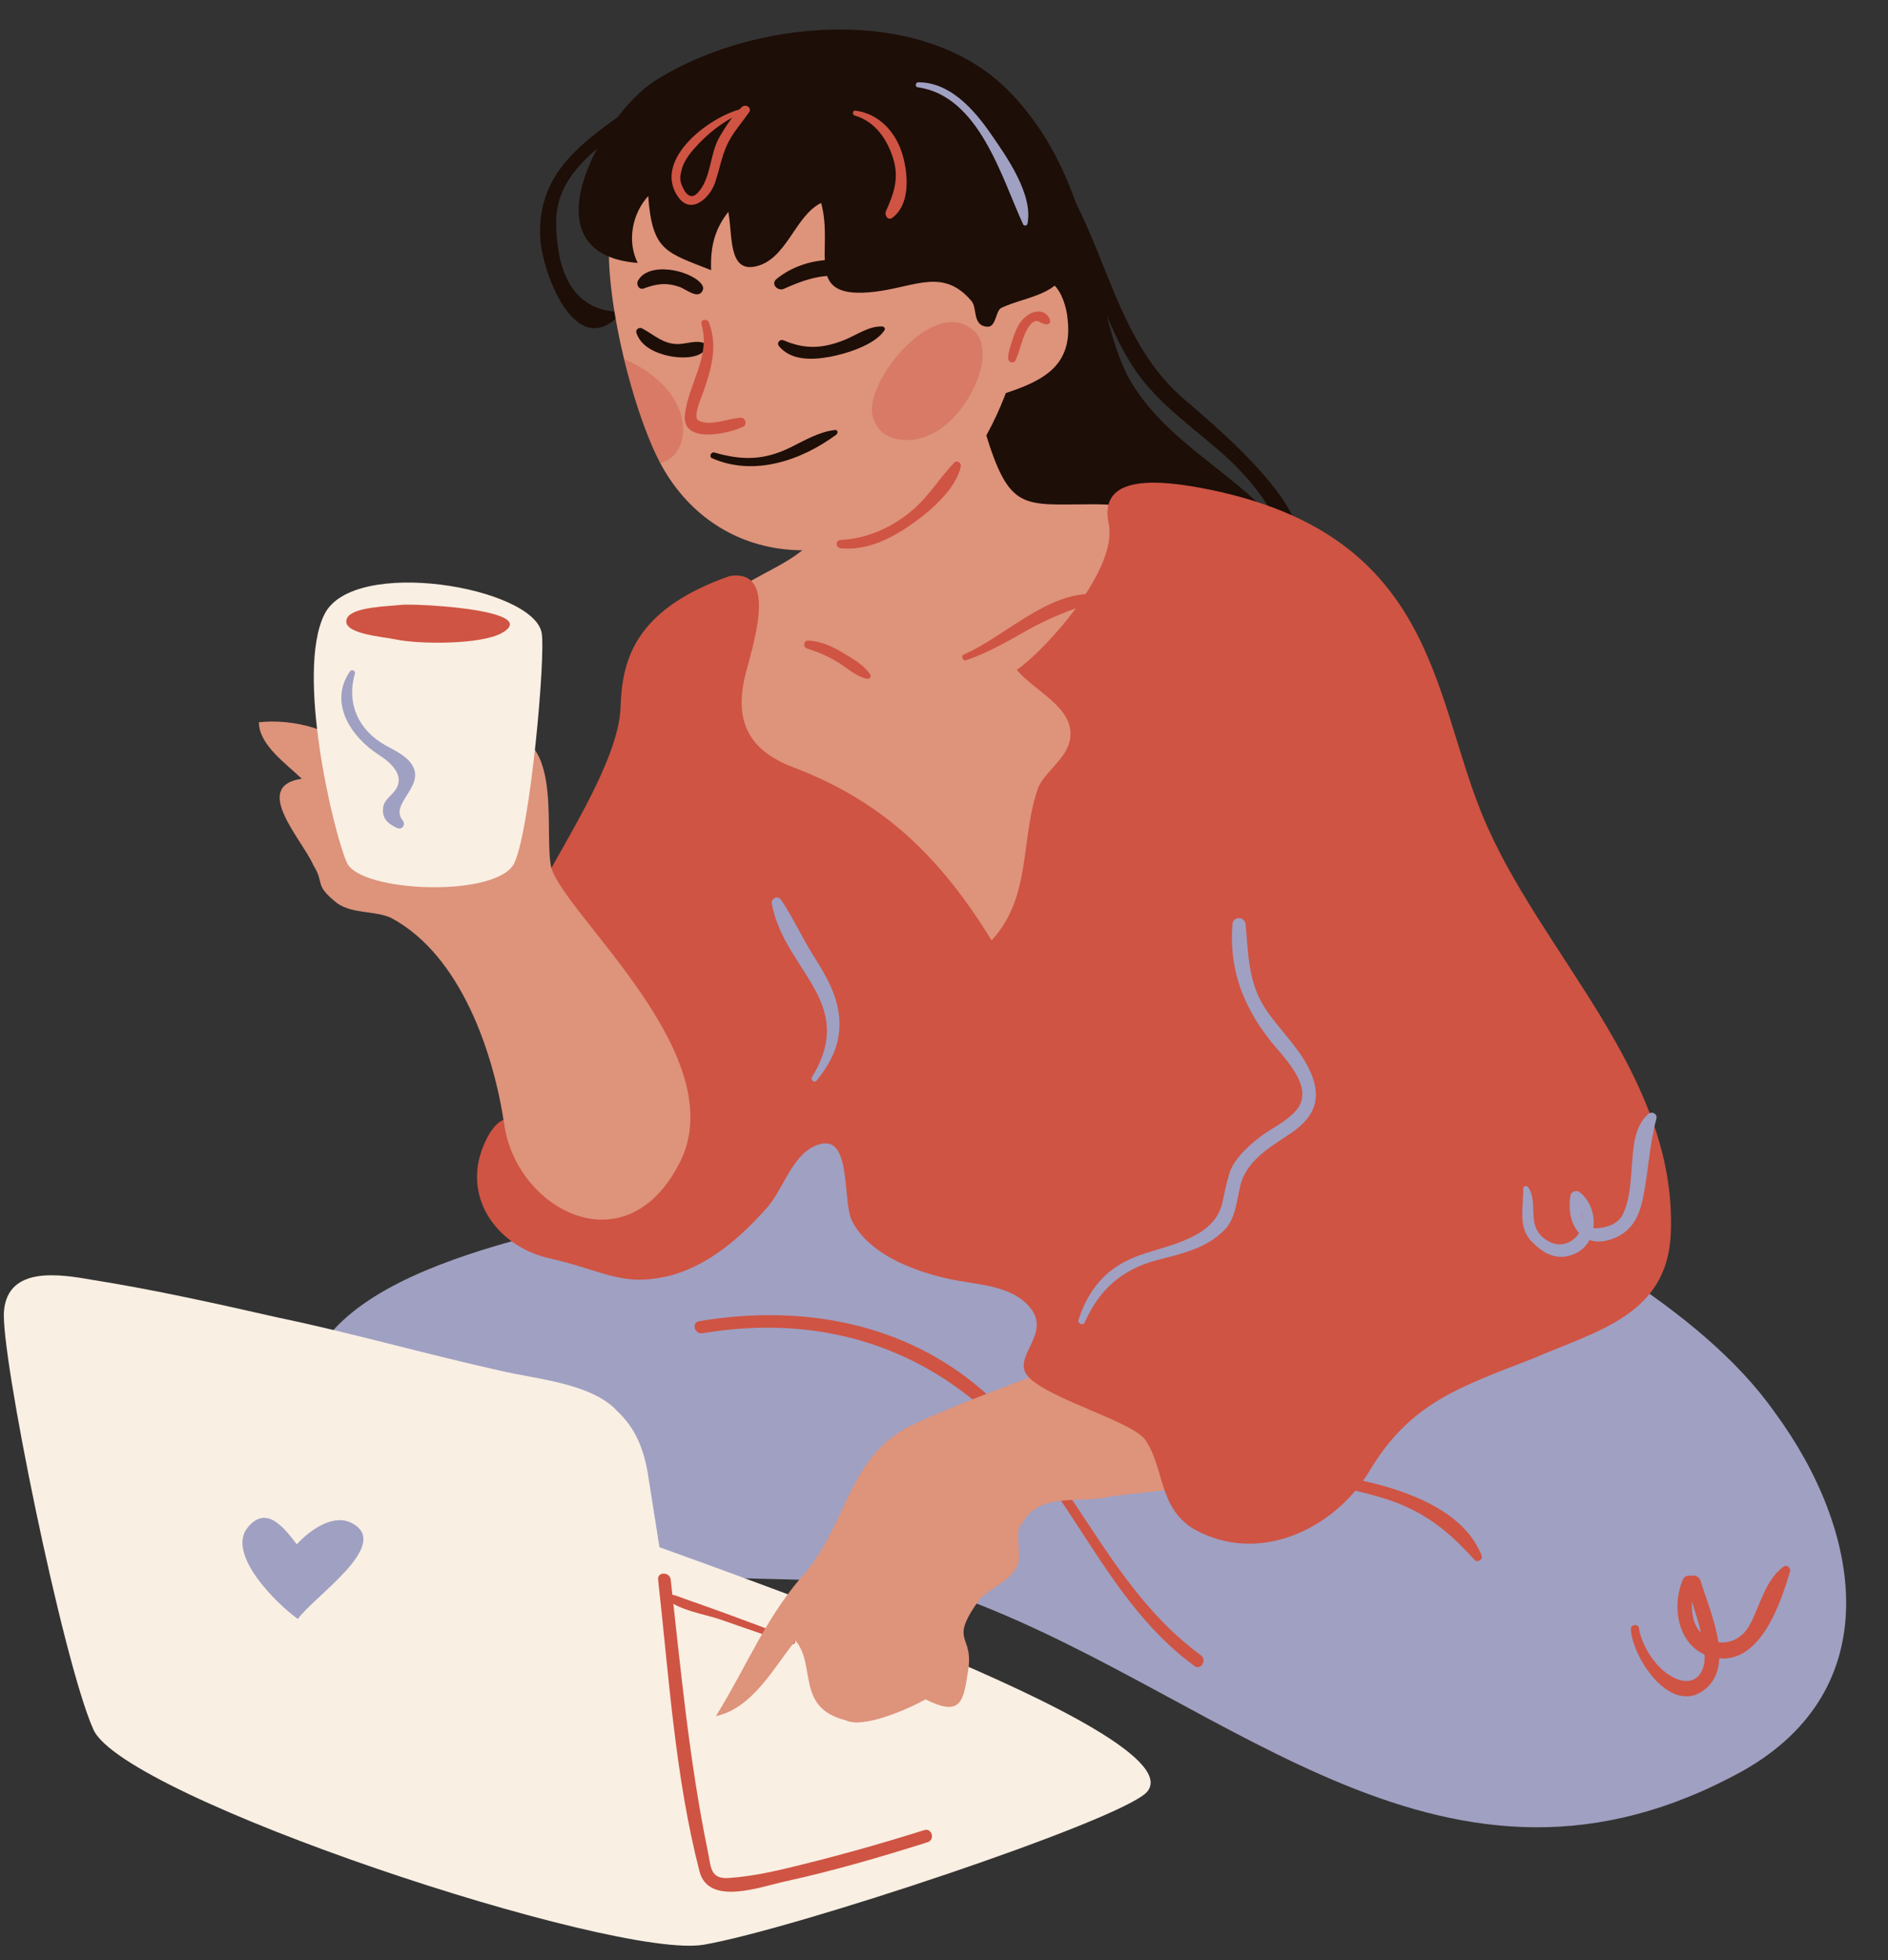 <?xml version="1.0" encoding="UTF-8"?><svg xmlns="http://www.w3.org/2000/svg" xmlns:xlink="http://www.w3.org/1999/xlink" height="511.5" preserveAspectRatio="xMidYMid meet" version="1.0" viewBox="-1.0 -7.7 492.7 511.5" width="492.7" zoomAndPan="magnify"><rect x="-1.0" y="-7.7" width="492.7" height="511.5" fill="#333333" stroke="none"/><g><g><g id="change1_1"><path d="M252.131,16.015c12.442,8.849,20.224,21.276,26.401,34.988c5.57,12.364,8.916,26.16,16.48,37.515 c6.251,9.384,15.956,15.685,24.154,23.167c6.01,5.486,20.537,21.306,10.721,28.83c-1.052,0.807-0.498,2.919,0.993,2.355 c23.674-8.947-16.614-40.802-23.645-47.085c-13.174-11.771-17.677-28.777-24.596-44.44c-6.601-14.943-15.461-28.219-29.615-36.859 C252.034,13.882,251.218,15.365,252.131,16.015L252.131,16.015z" fill="#1D0E07"/></g><g id="change1_2"><path d="M167.499,17.587c-13.556,10.127-28.775,17.9-27.475,37.247c0.555,8.264,8.774,31.387,20.325,20.006 c0.464-0.457,0.097-1.179-0.503-1.215c-12.423-0.733-15.621-12.238-15.706-23.233c-0.118-15.179,15.617-21.73,24.688-31.083 C169.666,18.444,168.525,16.82,167.499,17.587L167.499,17.587z" fill="#1D0E07"/></g><g><g id="change1_3"><path d="M263.106,16.96c21.884,22.978,21.2,55.493,29.953,73c12.036,22.978,41.579,29.543,48.144,55.803 c6.565,28.449-1.094,52.52-31.731,57.991c-26.26,4.377-45.955-3.283-60.18-26.26c-18.601-33.919-27.354-88.628-19.695-126.924" fill="#1D0E07"/></g><g id="change2_7"><path d="M218.381,265.252c-18.054,1.641-30.363,36.431-48.417,41.355c-27.901,8.206-91.911,16.413-91.911,52.52 c1.641,62.368,139.507,36.108,173.974,50.879c68.933,26.26,124.736,86.987,201.875,44.314 c37.749-21.336,31.184-62.368,8.206-93.552c-19.695-27.901-59.086-47.597-88.628-64.009l0,0" fill="#A0A0C2"/></g><g id="change3_11"><path d="M182.315,340.182c30.886-5.197,59.102,3.5,80.479,26.662c17.48,18.941,26.573,44.619,47.926,60.161 c1.701,1.238,3.324-1.589,1.644-2.812c-24.375-17.741-34.063-48.982-56.56-68.739c-20.704-18.181-47.794-22.882-74.354-18.412 C179.381,337.39,180.261,340.528,182.315,340.182L182.315,340.182z" fill="#CF5443"/></g><g id="change3_12"><path d="M265.457,370.266c21.484,6.817,43.428,6.482,65.613,7.898c9.709,0.62,19.348,2.171,28.669,4.972 c10.359,3.113,16.984,8.329,24.05,16.171c0.722,0.801,2.27-0.035,1.865-1.085c-5.957-15.455-30.116-20.035-44.268-21.784 c-10.769-1.331-21.451-1.222-32.272-1.528c-14.729-0.417-28.879-3.61-43.398-5.584C265.11,369.244,264.84,370.07,265.457,370.266 L265.457,370.266z" fill="#CF5443"/></g><g><g><g><g><g><g id="change4_1"><path d="M163.504,393.188c10.57,4.374,149.278,51.143,134.699,66.816 c-7.654,7.654-92.215,35.72-115.543,39.729S31.398,461.48,23.379,443.602c-8.019-17.878-24.421-98.776-23.327-109.346 c1.093-11.664,14.58-9.477,22.963-8.019c16.037,2.551,32.439,6.196,48.477,9.841c19.318,4.009,38.271,9.477,57.954,13.851 c9.112,2.187,24.056,3.28,30.617,10.57c4.738,4.374,6.925,9.841,8.019,16.402c0.729,4.738,17.119,107.654,16.754,112.393" fill="#F9EFE3"/></g><g id="change3_9"><path d="M206.05,419.946c-5.822-2.264-11.662-4.458-17.529-6.6c-3.634-1.327-7.278-2.62-10.93-3.894 c-1.299-0.453-3.179-1.386-4.608-1.035c-0.266,0.065-0.455,0.44-0.276,0.678c2.415,3.206,10.531,4.469,14.068,5.713 c6.287,2.21,12.582,4.371,18.913,6.449C206.536,421.534,206.85,420.256,206.05,419.946L206.05,419.946z" fill="#CF5443"/></g></g></g><g id="change3_10"><path d="M240.195,469.829c-10.202,3.221-20.509,6.148-30.888,8.742c-6.601,1.65-13.372,3.321-20.182,3.756 c-4.849,0.31-4.564-2.879-5.411-6.979c-4.812-23.282-7.048-47.268-9.687-70.879c-0.232-2.079-3.517-2.102-3.283,0 c2.814,25.171,4.45,51.579,10.808,76.144c2.357,9.108,15.933,4.005,22.324,2.609c12.545-2.741,24.95-6.362,37.192-10.227 C243.078,472.36,242.219,469.19,240.195,469.829L240.195,469.829z" fill="#CF5443"/></g></g></g></g><g><g fill="#DE937B" id="change5_5"><path d="M265.146,70.48c7.089-11.106,11.972-1.359,12.469,5.211c1.361,11.972-6.311,15.968-16.317,19.228" fill="inherit"/><path d="M264.967,45.116c7.639,23.208-2.331,59.735-20.035,75.728c-23.906,21.596-56.986,20.104-72.446-5.606 c-7.947-13.217-16.437-47.213-14.234-62.876c1.072-7.624,2.943-37.164,48.197-44.394S260.277,30.868,264.967,45.116z" fill="inherit"/></g><g id="change1_5"><path d="M165.074,79.148c1.171,3.56,4.96,5.259,8.386,6.011c2.773,0.609,8.272,0.922,9.802-1.995 c0.215-0.409,0.137-1.027-0.327-1.246c-2.207-1.043-4.778,0.196-7.17,0.16c-3.806-0.058-6.072-2.427-9.185-4.089 C165.828,77.588,164.778,78.25,165.074,79.148L165.074,79.148z" fill="#1D0E07"/></g><g id="change1_6"><path d="M202.317,82.665c3.248,3.834,8.758,3.562,13.282,2.726c4.329-0.8,11.74-3.104,14.23-6.93 c0.282-0.433-0.097-0.935-0.554-0.965c-3.44-0.223-6.92,2.337-10.027,3.558c-5.643,2.216-10.136,2.44-15.735,0.061 C202.489,80.678,201.56,81.771,202.317,82.665L202.317,82.665z" fill="#1D0E07"/></g><g><g id="change5_1"><path d="M183.022,76.687c5.542,14.368-16.96,32.825,9.3,25.87" fill="#DE937B"/></g><g id="change3_5"><path d="M182.07,76.949c2.434,8.43-3.407,15.479-4.334,23.533c-0.905,7.861,11.602,4.939,15.215,3.149 c1.114-0.552,0.578-2.363-0.628-2.318c-3.307,0.125-7.932,2.342-11.051,0.715c-1.593-0.831,0.893-6.373,1.268-7.455 c2.062-5.938,3.874-12.034,1.434-18.149C183.515,75.272,181.709,75.696,182.07,76.949L182.07,76.949z" fill="#CF5443"/></g></g><g id="change1_7"><path d="M166.964,67.578c3.403-1.243,5.806-1.622,9.379-0.418c1.594,0.537,5.059,3.567,6.086,0.776 c0.212-0.577-0.063-1.174-0.425-1.607c-3.028-3.631-13.876-5.883-16.546-0.709C164.967,66.571,165.786,68.008,166.964,67.578 L166.964,67.578z" fill="#1D0E07"/></g><g id="change1_8"><path d="M203.526,67.676c7.443-3.336,13.45-4.96,21.256-1.464c2.108,0.944,3.784-1.797,1.825-3.122 c-7.246-4.903-18.478-3.429-25.024,2.069C200.08,66.422,201.995,68.363,203.526,67.676L203.526,67.676z" fill="#1D0E07"/></g><g id="change1_9"><path d="M184.803,111.851c10.831,4.817,23.254,0.675,32.462-6.162c0.446-0.331,0.384-1.274-0.324-1.195 c-4.243,0.478-7.846,2.674-11.644,4.542c-6.872,3.38-12.551,3.446-19.872,1.338 C184.564,110.126,183.953,111.473,184.803,111.851L184.803,111.851z" fill="#1D0E07"/></g></g><g id="change5_2"><path d="M255.857,104.185c6.565,21.884,9.848,19.695,28.449,19.695c17.507,0,25.166,5.471,26.26,24.072 c2.188,24.072-8.753,54.709-15.318,77.686c-2.188,9.848-4.377,24.072-15.318,26.26c-14.224,2.188-32.825-16.413-43.767-24.072 c-18.601-12.036-67.839-41.579-55.803-70.027c8.753-20.789,47.05-15.318,28.449-47.05" fill="#DE937B"/></g><g id="change5_3"><path d="M319.319,340.527l-5.471-13.13c-22.978,18.601-49.238,24.072-75.498,36.108 c-17.507,7.659-17.507,24.072-28.449,38.296c-10.941,12.036-15.318,24.072-24.072,38.296c9.848-2.188,15.318-13.13,20.789-19.695 c5.471,6.565,0,17.507,13.13,20.789c4.377,2.188,15.866-2.735,20.789-5.471c8.753,4.377,9.848,1.094,10.942-6.565 c2.188-10.942-5.471-7.659,3.283-19.695c3.283-3.283,7.659-4.377,9.848-8.753c1.094-3.283-1.094-8.753,1.094-10.942 c4.377-7.659,13.13-5.471,20.789-6.565c10.942-2.188,37.202-2.188,44.861-10.942C340.108,362.41,330.261,343.809,319.319,340.527 z" fill="#DE937B"/></g><g id="change3_6" opacity=".4"><path d="M226.849,101.21c1.774,6.753,11.151,7.932,18.247,2.5c8.156-6.244,13.707-20.079,8.011-25.152 C242.457,69.07,223.876,92.935,226.849,101.21z" fill="#CF5443"/></g><g id="change3_7" opacity=".4"><path d="M171.335,113.103c-0.016,0-0.016,0-0.033,0.016c-3.447-6.549-6.877-16.626-9.421-27.064 c4.53,1.789,9.06,5.006,11.948,8.797C179.262,101.959,178.081,111.33,171.335,113.103z" fill="#CF5443"/></g><g id="change3_13"><path d="M263.98,86.369c1.422-2.956,1.667-6.218,3.616-9.002c0.364-0.52,0.884-1.021,1.49-1.235 c0.834-0.295,1.449,0.364,2.17,0.63c1.538,0.568,2.387-0.377,1.368-1.78c-2.125-2.928-5.812-0.751-7.341,1.417 c-1.034,1.465-1.649,3.262-2.189,4.956c-0.449,1.41-1.014,3.011-1.001,4.503C262.1,86.812,263.527,87.311,263.98,86.369 L263.98,86.369z" fill="#CF5443"/></g><g id="change1_4"><path d="M169.78,13.481c-13.486,8.627-34.467,45.079-4.366,47.428c-2.814-5.653-1.476-12.787,2.745-17.457 c1.067,14.49,4.698,14.662,16.41,19.346c-0.193-6.098,0.867-10.57,4.492-15.22c1.158,5.996-0.071,15.7,6.977,14.272 c8.247-1.67,10.356-13.226,17.247-16.596c3.525,12.721-5.187,25.476,14.097,23.159c10.488-1.26,17.784-6.306,25.166,2.471 c1.518,1.805,0.174,6.365,4.019,6.669c2.491,0.197,2.169-4.166,3.753-4.92c5.836-2.775,13.727-3.047,17.169-9.62 c5.914-11.295-3.601-30.94-9.87-40.344C247.357-7.727,197.357-4.157,169.78,13.481z" fill="#1D0E07"/></g><g id="change3_14"><path d="M218.381,135.352c7.026,0.707,13.502-2.677,19.071-6.65c4.589-3.274,11.014-8.881,12.282-14.67 c0.212-0.968-0.968-1.77-1.714-0.998c-3.856,3.989-6.552,8.66-10.873,12.353c-5.29,4.521-11.791,7.464-18.765,7.811 C216.973,133.268,217.017,135.215,218.381,135.352L218.381,135.352z" fill="#CF5443"/></g><g id="change3_15"><path d="M288.339,129.003c2.462,11.489-15.796,32.352-24.002,38.097c4.103,4.924,13.13,9.027,13.951,15.592 c0.821,6.565-5.744,9.848-8.206,14.771c-4.924,13.13-1.641,28.722-12.309,40.211c-13.13-21.336-27.901-36.107-51.698-45.134 c-11.664-4.424-15.403-11.984-12.691-23.638c1.657-7.114,9.241-28.276-3.934-26.298c-25.621,8.903-28.12,22.854-28.512,34.343 c-0.392,11.489-10.668,28.722-18.054,41.852c-4.103,6.565-9.027,11.489-6.565,18.875c1.641,7.386,9.027,14.771,11.489,21.336 c6.565,14.771,6.565,27.901,10.668,42.673c-14.771,3.283-22.978-28.722-32.005-13.13c-8.206,14.771,1.641,28.722,15.592,32.005 c14.771,3.283,19.076,7.782,32.207,4.5c10.036-2.868,18.118-9.988,24.907-17.64c4.037-4.551,6.399-13.181,12.159-15.954 c10.403-5.007,7.228,14.031,10.058,19.509c4.798,9.281,17.977,13.766,27.632,15.495c6.35,1.137,14.149,1.574,18.652,6.853 c6.173,7.236-5.335,13.206-0.114,18.433c5.858,5.865,27.353,11.583,30.418,16.4c4.924,7.386,3.283,17.233,12.309,22.978 c17.233,9.848,36.928,0,45.955-14.771c10.668-18.054,23.798-22.157,42.673-29.543c17.233-7.386,35.287-11.489,36.108-32.825 c1.641-41.852-34.467-73.036-49.238-109.144c-13.13-32.005-12.435-73.704-73.162-85.193 C297.564,116.806,285.877,117.514,288.339,129.003z" fill="#CF5443"/></g><g id="change5_4"><path d="M92.999,189.598c-6.1-6.877-17.284-9.824-26.435-8.841c0,5.894,7.117,10.806,11.184,14.736 c-13.217,1.965,0,15.718,3.05,22.594c3.05,4.912,0,4.912,6.1,9.824c4.067,2.947,10.167,1.965,14.234,3.929 c18.301,9.824,26.758,35.525,29.485,54.03c3.239,21.984,31.642,37.479,45.752,9.824c14.11-27.656-29.42-64.123-33.486-76.894 c-2.033-8.841,2.985-33.132-11.249-35.096" fill="#DE937B"/></g><g id="change4_2"><path d="M83.644,152.634c-7.53,15.241,2.369,56.871,5.868,64.747c3.499,7.876,39.591,9.252,43.763,0.001 c4.172-9.251,8.153-53.932,7.078-59.945C138.221,145.524,91.174,137.394,83.644,152.634z" fill="#F9EFE3"/></g><g id="change3_16"><path d="M129.537,153.086c-6.485-2.52-23.413-3.273-25.971-2.951c-3.083,0.389-12.47,0.472-13.977,3.419 c-1.986,4.109,9.376,4.88,12.603,5.576c6.192,1.335,22.369,1.391,27.77-1.657C133.215,155.633,132.378,154.19,129.537,153.086z" fill="#CF5443"/></g></g><g id="change3_1"><path d="M222.04,22.446c5.306,1.518,8.513,6.21,10.058,11.259c1.587,5.184,0.161,9.096-1.92,13.75 c-0.439,0.982,0.578,2.511,1.684,1.684c4.701-3.516,4.148-11.113,2.764-16.131c-1.671-6.058-6.053-11.01-12.413-11.846 C221.464,21.063,221.355,22.25,222.04,22.446L222.04,22.446z" fill="#CF5443"/></g><g id="change3_2"><path d="M193.366,20.538c-8.543,1.547-24.517,13.413-17.298,23.285c3.327,4.55,8.141,0.138,9.489-3.738 c1.47-4.228,1.833-8.007,4.243-11.965c1.4-2.298,3.171-4.331,4.7-6.536c0.795-1.147-0.888-2.243-1.833-1.414 c-2.367,2.075-4.146,4.949-5.761,7.618c-2.78,4.595-2.199,10.97-5.841,14.842c-2.46,2.615-4.064-1.597-4.395-2.759 c-0.324-1.139-0.02-2.379,0.279-3.479c0.712-2.616,2.737-4.874,4.559-6.773c3.215-3.352,7.66-6.672,12.11-8.166 C194.204,21.256,193.964,20.429,193.366,20.538z" fill="#CF5443"/></g><g id="change2_1"><path d="M238.453,15.061c16.094,2.232,21.94,23.642,27.544,35.788c0.222,0.481,1.02,0.352,1.125-0.147 c1.61-7.67-5.597-17.772-9.644-23.609c-4.337-6.254-10.64-13.385-18.851-13.317C237.913,13.782,237.704,14.957,238.453,15.061 L238.453,15.061z" fill="#A0A0C2"/></g><g id="change2_2"><path d="M282.064,337.385c3.703-8.458,9.662-13.809,18.657-16.219c6.551-1.755,12.809-2.924,17.797-7.903 c2.932-2.926,3.253-7.857,4.171-11.634c1.607-6.618,8.027-10.154,13.235-13.669c6.676-4.505,8.187-9.826,4.538-17.061 c-2.913-5.774-8.029-10.36-11.501-15.812c-4.238-6.653-4.189-13.975-4.897-21.548c-0.207-2.213-3.3-2.245-3.462,0 c-0.831,11.494,2.595,20.799,9.504,29.806c3.404,4.438,12.096,12.314,7.4,18.368c-2.481,3.199-6.834,4.98-9.969,7.466 c-3.013,2.39-6.661,5.669-7.79,9.524c-0.694,2.369-1.198,4.752-1.702,7.167c-1.166,5.585-5.557,8.305-10.552,10.323 c-6.552,2.648-12.531,3.072-18.332,7.465c-4.358,3.3-7.066,7.926-8.713,13.046C280.143,337.647,281.659,338.309,282.064,337.385 L282.064,337.385z" fill="#A0A0C2"/></g><g id="change2_3"><path d="M212.081,274.285c5.388-6.564,7.473-13.175,4.915-21.455c-1.276-4.13-3.742-7.981-6.003-11.618 c-2.856-4.596-5.127-9.64-8.143-14.091c-0.865-1.277-2.722-0.467-2.437,1.028c3.338,17.553,22.46,25.639,10.48,45.219 C210.452,274.089,211.528,274.958,212.081,274.285L212.081,274.285z" fill="#A0A0C2"/></g><g id="change3_3"><path d="M209.622,161.529c2.908,0.897,5.533,2.047,8.135,3.631c2.462,1.498,4.644,3.71,7.549,4.242 c0.58,0.106,1.174-0.478,0.811-1.055c-1.603-2.542-4.457-4.038-6.954-5.592c-2.801-1.742-5.931-3.145-9.258-3.317 C208.668,159.374,208.506,161.185,209.622,161.529L209.622,161.529z" fill="#CF5443"/></g><g id="change3_4"><path d="M251.155,164.576c5.491-1.905,10.453-4.713,15.485-7.592c6.179-3.535,12.271-5.777,18.982-8 c0.914-0.303,0.692-1.522-0.218-1.612c-12.51-1.242-24.078,11.039-34.881,15.704C249.667,163.445,250.282,164.879,251.155,164.576 L251.155,164.576z" fill="#CF5443"/></g><g id="change2_4"><path d="M91.496,390.112c-4.941-3.294-11.346,1.124-15.049,5.147c-3.282-4.301-7.955-10.448-12.853-4.326 c-5.471,6.839,7.386,19.695,13.13,23.798C80.828,408.987,100.523,395.857,91.496,390.112z" fill="#A0A0C2"/></g><g id="change2_5"><path d="M90.293,167.526c-5.605,8.206,0.33,17.117,7.639,21.787c3.165,2.022,7.392,5.77,3.688,9.827 c-0.828,0.906-2.352,2.212-2.581,3.53c-0.517,2.978,0.931,4.443,3.562,5.671c1.302,0.608,2.375-0.835,1.492-1.933 c-3.541-4.404,5.821-8.77,2.533-14.385c-1.487-2.538-4.742-3.942-7.169-5.318c-6.98-3.958-10.07-10.886-7.851-18.626 C91.84,167.262,90.738,166.874,90.293,167.526L90.293,167.526z" fill="#A0A0C2"/></g></g><g id="change2_6"><path d="M396.492,302.472c0.104,4.529-1.383,9.942,2.031,13.574c2.917,3.102,6.322,5.18,10.62,3.724 c7.221-2.447,7.392-12.374,1.989-16.463c-0.767-0.581-2.143,0.005-2.303,0.937c-1.308,7.643,3.304,14.717,11.773,10.985 c4.731-2.085,6.346-6.111,7.293-10.996c1.308-6.749,1.578-13.329,3.365-20.024c0.341-1.276-1.192-2.06-2.122-1.235 c-3.798,3.371-3.912,9.008-4.296,13.752c-0.336,4.158-0.481,8.356-2.233,12.219c-1.22,2.69-4.11,3.647-6.758,3.829 c-4.486,0.308-4.469-4.773-4-7.696c-0.768,0.312-1.535,0.625-2.303,0.937c6.445,4.772-0.787,14.97-7.75,9.298 c-4.496-3.662-1.217-9.043-3.969-13.203C397.452,301.538,396.475,301.723,396.492,302.472L396.492,302.472z" fill="#A0A0C2"/></g><g id="change3_8"><path d="M424.594,417.36c0.322,7.526,10.736,23.269,19.678,15.448c7.437-6.506,0.736-20.478-1.468-27.987 c-0.239-0.814-0.973-1.387-1.827-1.391c-0.365-0.001-0.73-0.01-1.094-0.029c-0.61-0.018-1.406,0.366-1.662,0.953 c-3.465,7.966-0.907,19.235,8.913,20.596c11.282,1.563,16.563-14.367,19.003-22.607c0.264-0.892-0.834-1.869-1.658-1.274 c-4.875,3.522-6.14,10.232-8.928,15.315c-3.03,5.523-10.003,6.115-13.555,0.815c-1.363-2.034-1.517-4.608-1.486-6.956 c0.198-0.938,0.396-1.875,0.593-2.812c-0.442-0.405-0.99-0.598-1.645-0.579c1.7,5.595,3.825,11.038,4.355,16.913 c0.455,5.043-2.578,9.135-8.302,6.144c-4.376-2.286-8.078-8.089-8.828-12.83C426.496,415.883,424.543,416.176,424.594,417.36 L424.594,417.36z" fill="#CF5443"/></g></g></svg>